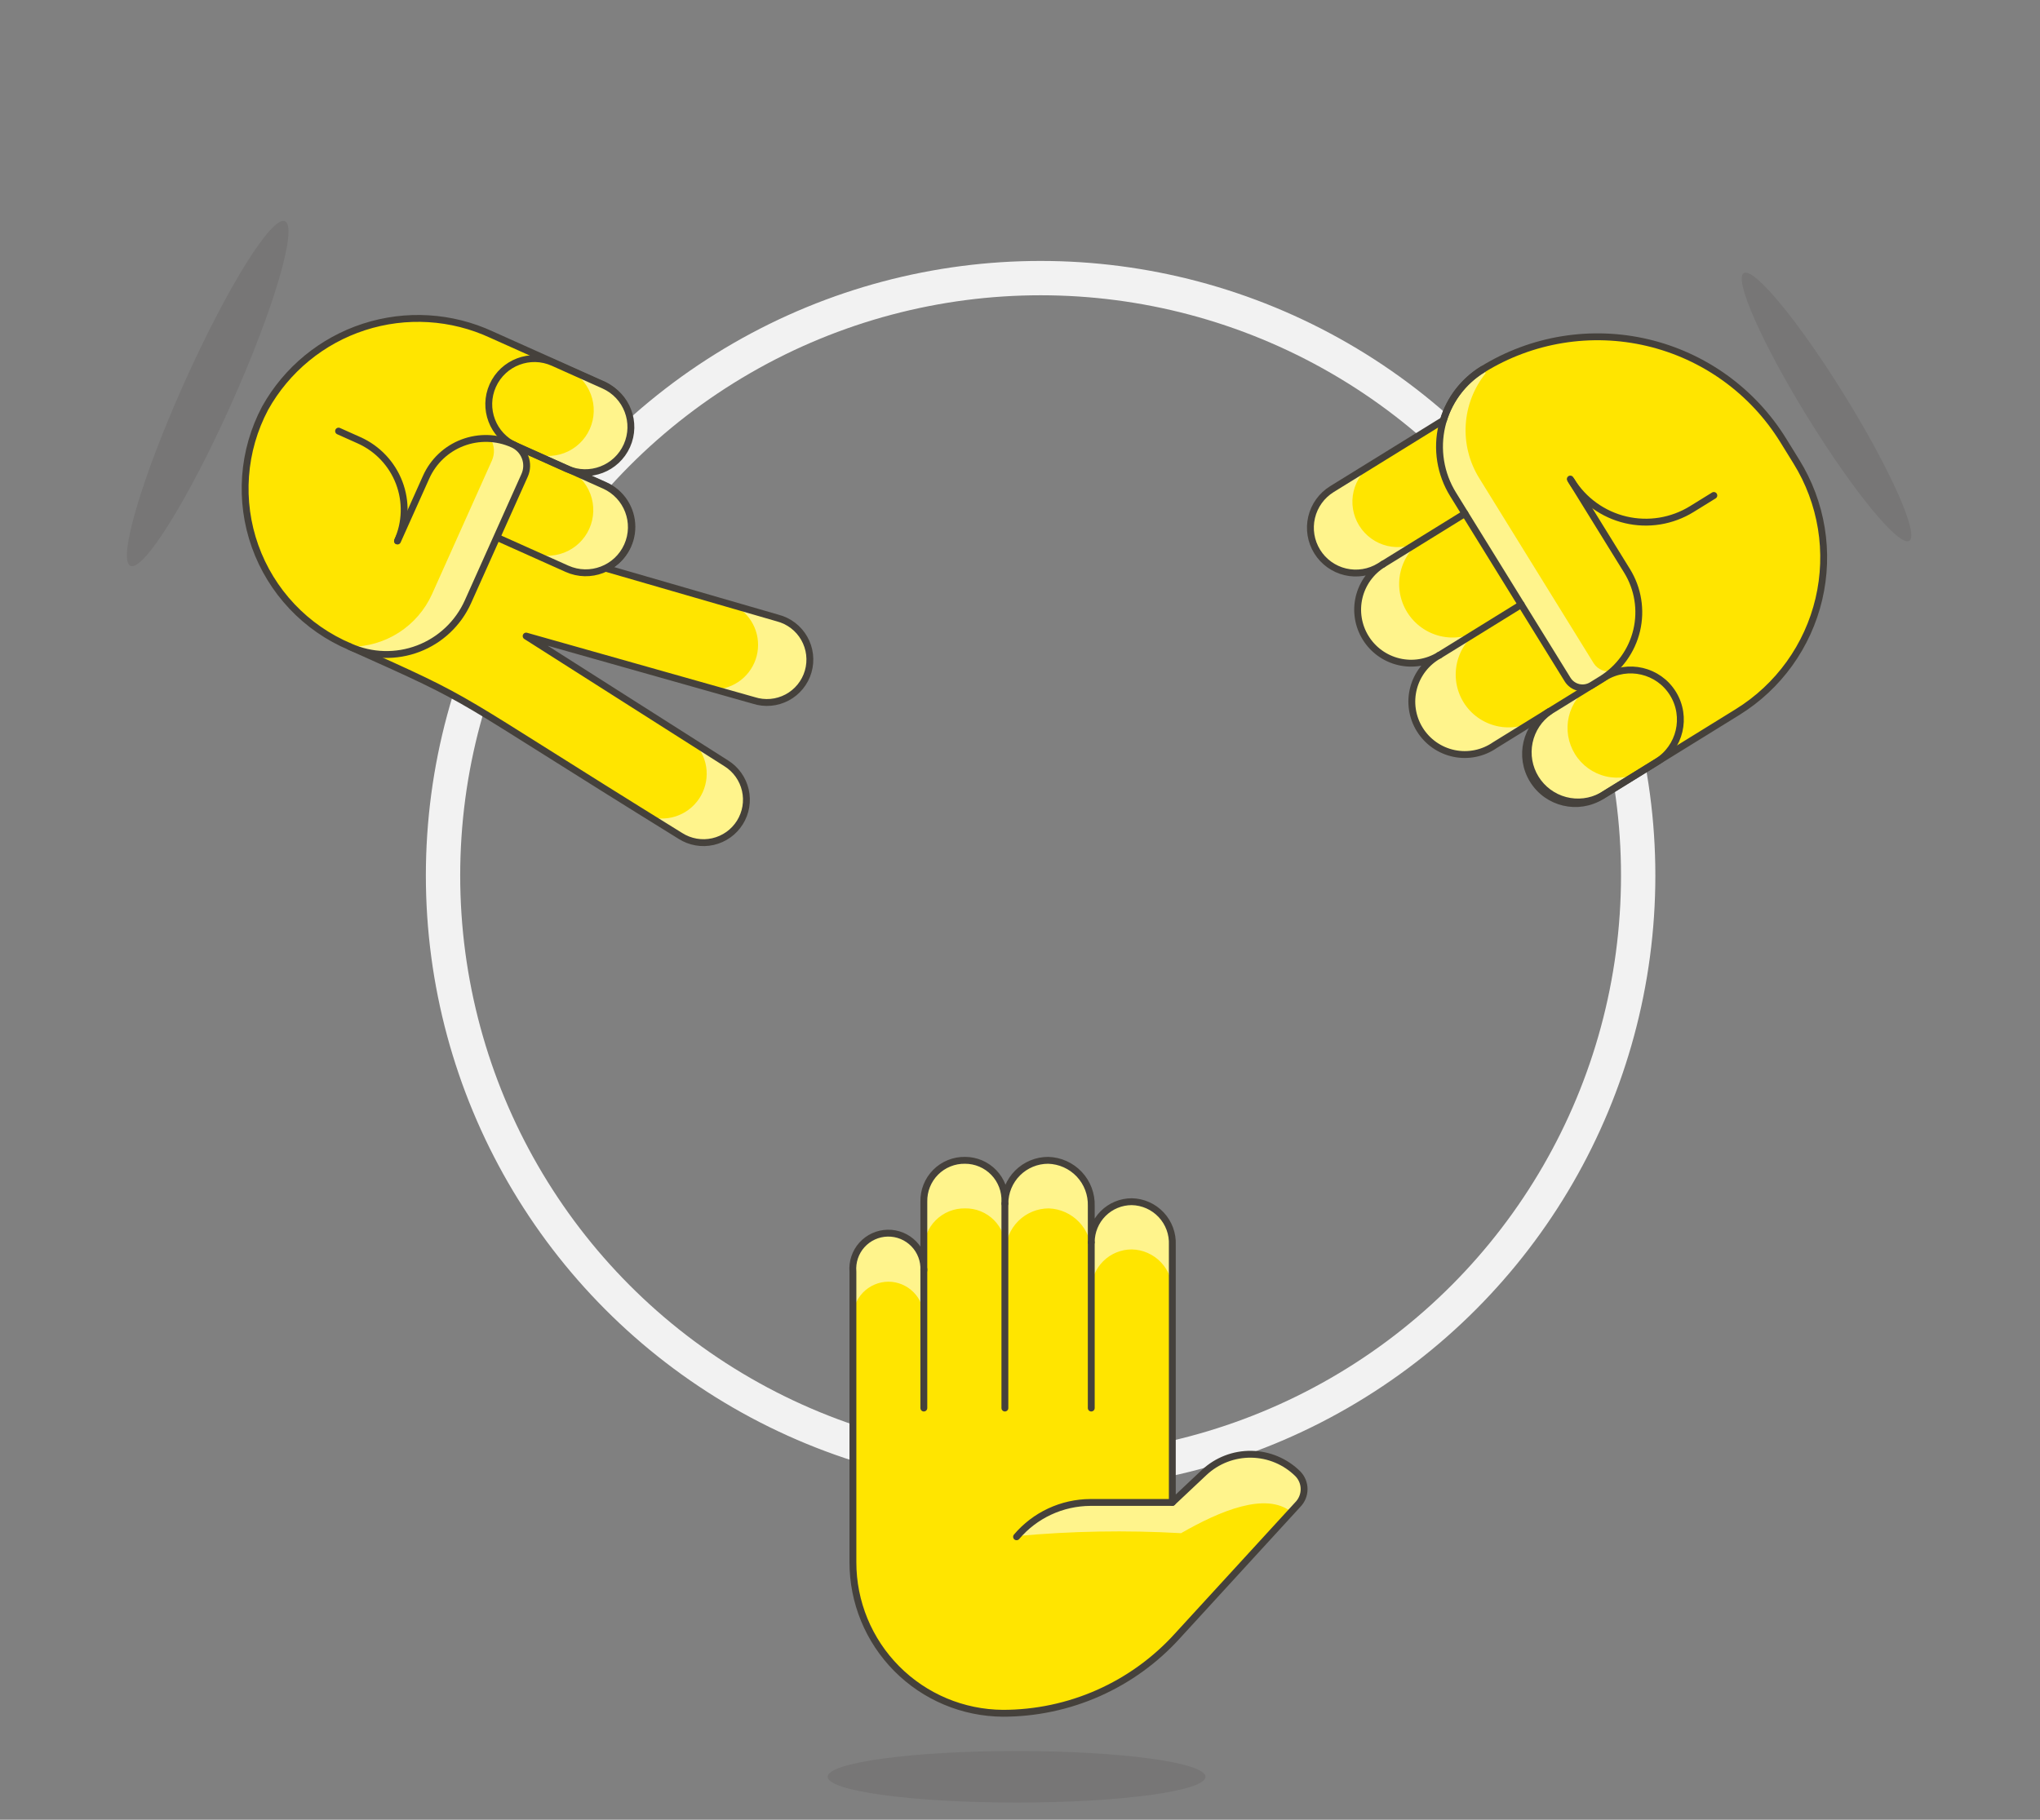 <svg width="297" height="265" viewBox="0 0 297 265" fill="none" xmlns="http://www.w3.org/2000/svg">
<rect x="0" y="0" width="297" height="265" fill="#808080" stroke="none"/>
<circle cx="151.5" cy="127.5" r="87" stroke="#F2F2F2" stroke-width="5"/>
<g clip-path="url(#clip0_520_79)">
<path d="M210.144 61.197L193.911 71.231C192.421 72.152 191.358 73.627 190.956 75.331C190.553 77.036 190.845 78.831 191.766 80.321C192.687 81.811 194.162 82.874 195.867 83.276C197.571 83.678 199.366 83.387 200.856 82.466L201.352 82.159C200.482 82.697 199.726 83.401 199.128 84.231C198.529 85.061 198.1 86.001 197.865 86.997C197.63 87.993 197.594 89.025 197.758 90.035C197.922 91.046 198.283 92.013 198.821 92.884C199.359 93.754 200.063 94.51 200.893 95.108C201.724 95.706 202.663 96.135 203.659 96.37C204.655 96.605 205.687 96.642 206.697 96.478C207.707 96.314 208.675 95.953 209.546 95.415C208.628 95.918 207.823 96.602 207.179 97.426C206.535 98.25 206.065 99.197 205.799 100.208C205.532 101.22 205.474 102.275 205.628 103.309C205.782 104.344 206.146 105.336 206.696 106.226C207.246 107.116 207.971 107.884 208.827 108.485C209.684 109.085 210.654 109.505 211.677 109.719C212.701 109.933 213.758 109.936 214.783 109.728C215.808 109.52 216.781 109.106 217.641 108.51L225.597 103.592C224.074 104.651 223.014 106.254 222.636 108.07C222.258 109.887 222.592 111.78 223.567 113.358C224.543 114.936 226.087 116.08 227.881 116.555C229.675 117.029 231.582 116.798 233.21 115.908L252.969 103.695C255.926 101.864 258.493 99.469 260.524 96.646C262.554 93.823 264.009 90.629 264.805 87.243C265.601 83.859 265.723 80.35 265.163 76.918C264.603 73.486 263.372 70.198 261.542 67.242L259.614 64.123C255.181 56.951 248.08 51.834 239.873 49.897C231.667 47.96 223.028 49.363 215.856 53.796C213.109 55.48 211.076 58.113 210.144 61.197Z" fill="#FFE500"/>
<path d="M197.88 76.541C196.959 75.052 196.667 73.257 197.07 71.552C197.472 69.847 198.535 68.372 200.025 67.451L193.911 71.231C192.421 72.152 191.358 73.627 190.956 75.331C190.554 77.036 190.845 78.831 191.766 80.321C192.687 81.811 194.162 82.874 195.867 83.276C197.571 83.678 199.366 83.387 200.856 82.466L206.97 78.687C205.48 79.608 203.685 79.899 201.98 79.497C200.276 79.094 198.801 78.031 197.88 76.541Z" fill="#FFF48C"/>
<path d="M229.303 109.825C228.801 109.017 228.463 108.118 228.308 107.18C228.154 106.241 228.186 105.282 228.403 104.356C228.62 103.43 229.018 102.556 229.573 101.784C230.129 101.012 230.831 100.357 231.64 99.857L225.527 103.636C224.003 104.695 222.943 106.298 222.565 108.114C222.188 109.931 222.521 111.823 223.497 113.402C224.472 114.98 226.016 116.124 227.81 116.599C229.604 117.073 231.511 116.842 233.14 115.952L239.253 112.173C237.622 113.181 235.658 113.5 233.792 113.06C231.926 112.619 230.311 111.456 229.303 109.825Z" fill="#FFF48C"/>
<path d="M213.085 102.289C212.01 100.55 211.67 98.455 212.139 96.466C212.609 94.476 213.85 92.754 215.589 91.679C213.831 92.766 211.713 93.11 209.702 92.635C207.691 92.16 205.951 90.906 204.864 89.148C203.777 87.391 203.434 85.273 203.908 83.262C204.383 81.251 205.637 79.51 207.395 78.424L201.352 82.159C200.482 82.697 199.726 83.401 199.128 84.231C198.529 85.062 198.1 86.001 197.865 86.997C197.63 87.993 197.594 89.025 197.758 90.035C197.922 91.046 198.283 92.013 198.821 92.884C199.359 93.754 200.063 94.51 200.893 95.108C201.724 95.706 202.663 96.135 203.659 96.37C204.655 96.605 205.687 96.642 206.697 96.478C207.707 96.314 208.675 95.953 209.546 95.415C208.628 95.918 207.823 96.602 207.179 97.426C206.535 98.25 206.065 99.197 205.799 100.208C205.532 101.22 205.474 102.275 205.628 103.309C205.782 104.344 206.146 105.336 206.696 106.226C207.246 107.116 207.971 107.884 208.827 108.485C209.684 109.085 210.654 109.505 211.677 109.719C212.701 109.933 213.758 109.936 214.783 109.728C215.809 109.52 216.781 109.106 217.641 108.51L223.754 104.731C222.895 105.276 221.936 105.644 220.933 105.816C219.93 105.988 218.903 105.96 217.911 105.733C216.919 105.506 215.982 105.085 215.153 104.493C214.325 103.902 213.622 103.153 213.085 102.289Z" fill="#FFF48C"/>
<path opacity="0.15" d="M268.579 57.626C261.924 46.86 255.339 38.868 253.871 39.776C252.403 40.683 256.608 50.146 263.262 60.912C269.917 71.678 276.502 79.67 277.97 78.762C279.438 77.855 275.234 68.392 268.579 57.626Z" fill="#45413C"/>
<path d="M225.544 103.625C222.138 105.73 221.081 110.194 223.184 113.595C225.286 116.996 229.751 118.046 233.157 115.941L241.203 110.968C244.608 108.863 245.665 104.399 243.563 100.998C241.461 97.597 236.995 96.546 233.59 98.652L225.544 103.625Z" stroke="#45413C" stroke-linecap="round" stroke-linejoin="round"/>
<path d="M210.15 61.168C209.597 62.967 209.435 64.863 209.676 66.729C209.917 68.596 210.555 70.388 211.548 71.987L228.209 98.941C228.385 99.232 228.618 99.484 228.893 99.684C229.168 99.884 229.48 100.027 229.811 100.106C230.142 100.184 230.485 100.195 230.82 100.139C231.156 100.083 231.477 99.961 231.764 99.78L233.147 98.926C235.736 97.325 237.584 94.761 238.283 91.798C238.982 88.835 238.476 85.715 236.875 83.126L217.991 52.575C217.299 53.002 216.536 53.351 215.845 53.779C213.111 55.467 211.086 58.094 210.15 61.168Z" fill="#FFE500"/>
<path d="M232.019 96.586L215.358 69.632C213.912 67.302 213.226 64.58 213.394 61.844C213.563 59.107 214.578 56.49 216.299 54.355L215.905 53.717C214.426 54.628 213.142 55.821 212.125 57.228C211.108 58.636 210.379 60.23 209.979 61.919C209.579 63.609 209.516 65.361 209.793 67.075C210.071 68.789 210.684 70.431 211.596 71.908L228.279 98.897C228.456 99.188 228.688 99.441 228.963 99.641C229.238 99.84 229.551 99.984 229.881 100.062C230.212 100.14 230.556 100.151 230.891 100.095C231.226 100.04 231.547 99.918 231.835 99.736L233.217 98.882C233.78 98.531 234.314 98.135 234.813 97.7C234.29 97.832 233.737 97.796 233.235 97.596C232.733 97.396 232.308 97.042 232.019 96.586Z" fill="#FFF48C"/>
<path d="M215.856 53.796C214.377 54.707 213.093 55.9 212.076 57.307C211.059 58.715 210.33 60.309 209.93 61.998C209.53 63.688 209.467 65.44 209.744 67.154C210.022 68.868 210.635 70.51 211.548 71.987L228.209 98.941C228.385 99.232 228.618 99.484 228.893 99.684C229.168 99.884 229.48 100.027 229.811 100.106C230.142 100.184 230.485 100.195 230.82 100.139C231.156 100.083 231.477 99.961 231.764 99.78L233.147 98.926C235.736 97.325 237.584 94.761 238.283 91.798C238.982 88.835 238.476 85.715 236.875 83.126L228.616 69.764" stroke="#45413C" stroke-linecap="round" stroke-linejoin="round"/>
<path d="M209.546 95.415L221.472 88.043" stroke="#45413C" stroke-linecap="round" stroke-linejoin="round"/>
<path d="M210.144 61.197L193.911 71.231C192.421 72.152 191.358 73.627 190.956 75.331C190.553 77.036 190.845 78.831 191.766 80.321C192.687 81.811 194.162 82.874 195.867 83.276C197.571 83.678 199.366 83.387 200.856 82.466L201.352 82.159C200.482 82.697 199.726 83.401 199.128 84.231C198.529 85.061 198.1 86.001 197.865 86.997C197.63 87.993 197.594 89.025 197.758 90.035C197.922 91.046 198.283 92.013 198.821 92.884C199.359 93.754 200.063 94.51 200.893 95.108C201.724 95.706 202.663 96.135 203.659 96.37C204.655 96.605 205.687 96.642 206.697 96.478C207.707 96.314 208.675 95.953 209.546 95.415V95.415C208.628 95.918 207.823 96.602 207.179 97.426C206.535 98.25 206.065 99.197 205.799 100.208C205.532 101.22 205.474 102.275 205.628 103.309C205.782 104.344 206.146 105.336 206.696 106.226C207.246 107.116 207.971 107.884 208.827 108.485C209.684 109.085 210.654 109.505 211.677 109.719C212.701 109.933 213.758 109.936 214.783 109.728C215.808 109.52 216.781 109.106 217.641 108.51L225.597 103.592C224.074 104.651 223.014 106.254 222.636 108.07C222.258 109.887 222.592 111.78 223.567 113.358C224.543 114.936 226.087 116.08 227.881 116.555C229.675 117.029 231.582 116.798 233.21 115.908L252.969 103.695C255.926 101.864 258.493 99.469 260.524 96.646C262.554 93.823 264.009 90.629 264.805 87.243C265.601 83.859 265.723 80.35 265.163 76.918C264.603 73.486 263.372 70.198 261.542 67.242L259.614 64.123C255.181 56.951 248.08 51.834 239.873 49.897C231.667 47.96 223.028 49.363 215.856 53.796C213.109 55.48 211.076 58.113 210.144 61.197V61.197Z" stroke="#45413C" stroke-linecap="round" stroke-linejoin="round"/>
<path d="M201.352 82.159L213.278 74.787" stroke="#45413C" stroke-linecap="round" stroke-linejoin="round"/>
<path d="M228.758 69.994C229.639 71.418 230.791 72.655 232.149 73.634C233.508 74.613 235.046 75.315 236.675 75.7C238.305 76.084 239.994 76.144 241.647 75.876C243.3 75.607 244.883 75.016 246.307 74.136L249.515 72.153" stroke="#45413C" stroke-linecap="round" stroke-linejoin="round"/>
</g>
<path opacity="0.15" d="M26.816 55.777C20.606 69.637 17.104 81.559 18.994 82.406C20.884 83.253 27.45 72.704 33.661 58.843C39.871 44.983 43.374 33.061 41.484 32.214C39.594 31.367 33.027 41.917 26.816 55.777Z" fill="#45413C"/>
<path d="M107.718 119.779C108.597 118.375 108.883 116.679 108.512 115.064C108.142 113.449 107.145 112.048 105.741 111.168L76.599 92.63L109.739 102.001C110.535 102.258 111.374 102.352 112.207 102.279C113.04 102.205 113.85 101.965 114.588 101.573C115.327 101.181 115.979 100.645 116.507 99.996C117.034 99.347 117.427 98.6 117.66 97.797C117.893 96.994 117.963 96.152 117.865 95.322C117.767 94.491 117.504 93.689 117.09 92.962C116.677 92.235 116.122 91.599 115.458 91.091C114.794 90.582 114.035 90.212 113.225 90.003L88.153 82.74C89.307 82.207 90.283 81.352 90.965 80.278C91.647 79.205 92.005 77.958 91.997 76.686C91.989 75.415 91.615 74.172 90.92 73.107C90.225 72.042 89.239 71.2 88.078 70.68L82.603 68.227C84.187 68.823 85.94 68.793 87.503 68.141C89.065 67.49 90.321 66.267 91.013 64.722C91.706 63.177 91.783 61.426 91.228 59.826C90.674 58.226 89.531 56.898 88.031 56.112L71.582 48.742C65.749 46.032 59.107 45.629 52.989 47.613C46.871 49.597 41.731 53.822 38.599 59.44C36.973 62.505 36.004 65.875 35.752 69.335C35.5 72.795 35.97 76.27 37.134 79.538C38.298 82.806 40.129 85.796 42.512 88.319C44.894 90.841 47.775 92.839 50.972 94.187C70.432 102.907 63.93 99.994 99.061 121.735C99.757 122.178 100.534 122.479 101.347 122.621C102.16 122.763 102.992 122.742 103.797 122.56C104.602 122.378 105.363 122.039 106.036 121.562C106.709 121.084 107.281 120.478 107.718 119.779Z" fill="#FFE500"/>
<path d="M107.098 88.27C108.332 88.978 109.301 90.07 109.855 91.38C110.409 92.691 110.517 94.146 110.164 95.524C109.811 96.902 109.015 98.126 107.9 99.009C106.784 99.891 105.41 100.384 103.987 100.41L109.673 102.026C110.469 102.283 111.308 102.377 112.141 102.304C112.974 102.23 113.784 101.99 114.522 101.598C115.261 101.206 115.913 100.67 116.441 100.021C116.969 99.373 117.361 98.625 117.594 97.822C117.827 97.019 117.897 96.177 117.799 95.347C117.701 94.516 117.438 93.714 117.024 92.987C116.611 92.26 116.056 91.624 115.392 91.116C114.728 90.607 113.969 90.237 113.159 90.028L107.098 88.27Z" fill="#FFF48C"/>
<path d="M107.718 119.779C108.597 118.375 108.883 116.679 108.512 115.064C108.142 113.449 107.145 112.048 105.742 111.168L101.176 108.273C102.165 109.354 102.762 110.736 102.87 112.197C102.978 113.658 102.591 115.113 101.772 116.327C100.952 117.542 99.748 118.445 98.353 118.892C96.957 119.339 95.452 119.303 94.08 118.791C95.62 119.755 97.252 120.76 99.01 121.849C99.715 122.295 100.502 122.596 101.325 122.734C102.147 122.871 102.989 122.843 103.801 122.65C104.612 122.457 105.377 122.104 106.05 121.61C106.723 121.117 107.29 120.495 107.718 119.779Z" fill="#FFF48C"/>
<path d="M57.872 78.787C58.468 77.457 58.797 76.023 58.838 74.566C58.88 73.108 58.634 71.657 58.115 70.295C57.596 68.933 56.813 67.687 55.812 66.627C54.812 65.567 53.612 64.715 52.282 64.119L49.293 62.78" stroke="#45413C" stroke-linecap="round" stroke-linejoin="round"/>
<path d="M107.718 119.779C108.597 118.375 108.883 116.679 108.512 115.064C108.142 113.449 107.145 112.048 105.741 111.168L76.599 92.63L109.739 102.001C110.535 102.258 111.374 102.352 112.207 102.279C113.04 102.205 113.85 101.965 114.588 101.573C115.327 101.181 115.979 100.645 116.507 99.996C117.034 99.347 117.427 98.6 117.66 97.797C117.893 96.994 117.963 96.152 117.865 95.322C117.767 94.491 117.504 93.689 117.09 92.962C116.677 92.235 116.122 91.599 115.458 91.091C114.794 90.582 114.035 90.212 113.225 90.003L88.153 82.74C89.307 82.207 90.283 81.352 90.965 80.278C91.647 79.205 92.005 77.958 91.997 76.686C91.989 75.415 91.615 74.172 90.92 73.107C90.225 72.042 89.239 71.2 88.078 70.68L82.603 68.227C84.187 68.823 85.94 68.793 87.503 68.141C89.065 67.49 90.321 66.267 91.013 64.722C91.706 63.177 91.783 61.426 91.228 59.826C90.674 58.226 89.531 56.898 88.031 56.112L71.582 48.742C65.749 46.032 59.107 45.629 52.989 47.613C46.871 49.597 41.731 53.822 38.599 59.44C36.973 62.505 36.004 65.875 35.752 69.335C35.5 72.795 35.97 76.27 37.134 79.538C38.298 82.806 40.129 85.796 42.512 88.319C44.894 90.841 47.775 92.839 50.972 94.187C70.432 102.907 63.93 99.994 99.061 121.735C99.757 122.178 100.534 122.479 101.347 122.621C102.16 122.763 102.992 122.742 103.797 122.56C104.602 122.378 105.363 122.039 106.036 121.562C106.709 121.084 107.281 120.478 107.718 119.779V119.779Z" stroke="#45413C" stroke-linecap="round" stroke-linejoin="round"/>
<path d="M82.481 68.254C85.832 69.756 89.767 68.257 91.269 64.905C92.77 61.553 91.271 57.619 87.919 56.117L80.527 52.805C77.176 51.303 73.241 52.803 71.739 56.154C70.238 59.506 71.737 63.44 75.089 64.942L82.481 68.254Z" fill="#FFE500"/>
<path d="M82.551 82.832C85.902 84.334 89.837 82.835 91.339 79.483C92.84 76.131 91.341 72.197 87.989 70.695L75.122 64.93C71.77 63.428 67.836 64.927 66.334 68.279C64.832 71.63 66.332 75.565 69.683 77.067L82.551 82.832Z" fill="#FFE500"/>
<path d="M91.223 64.885C91.942 63.279 91.996 61.454 91.373 59.809C90.749 58.163 89.499 56.832 87.896 56.107L82.535 53.705C84.138 54.43 85.388 55.761 86.011 57.406C86.635 59.051 86.581 60.877 85.862 62.482C85.143 64.086 83.817 65.338 82.175 65.964C80.533 66.59 78.71 66.537 77.107 65.819L82.582 68.272C84.179 68.952 85.979 68.978 87.595 68.344C89.211 67.711 90.513 66.469 91.223 64.885Z" fill="#FFF48C"/>
<path d="M91.339 79.483C92.053 77.873 92.102 76.045 91.474 74.399C90.847 72.753 89.594 71.421 87.989 70.695L82.514 68.242C84.103 68.976 85.339 70.307 85.954 71.946C86.568 73.586 86.511 75.401 85.795 76.999C85.075 78.605 83.749 79.859 82.106 80.489C80.463 81.119 78.638 81.072 77.03 80.359L82.505 82.812C83.304 83.173 84.166 83.374 85.042 83.402C85.918 83.431 86.791 83.286 87.611 82.977C88.432 82.668 89.183 82.2 89.822 81.601C90.462 81.001 90.977 80.282 91.339 79.483Z" fill="#FFF48C"/>
<path d="M82.481 68.254C85.832 69.756 89.767 68.257 91.269 64.905C92.77 61.553 91.271 57.619 87.919 56.117L80.527 52.805C77.176 51.303 73.241 52.803 71.739 56.154C70.238 59.506 71.737 63.44 75.089 64.942L82.481 68.254Z" stroke="#45413C" stroke-linecap="round" stroke-linejoin="round"/>
<path d="M82.551 82.832C85.902 84.334 89.837 82.835 91.339 79.483C92.84 76.131 91.341 72.197 87.989 70.695L75.122 64.93C71.77 63.428 67.836 64.927 66.334 68.279C64.832 71.63 66.332 75.565 69.683 77.067L82.551 82.832Z" stroke="#45413C" stroke-linecap="round" stroke-linejoin="round"/>
<path d="M50.972 94.187C54.113 95.588 57.681 95.686 60.895 94.461C64.108 93.236 66.706 90.788 68.118 87.652L76.378 69.218C76.563 68.806 76.664 68.361 76.676 67.909C76.688 67.457 76.611 67.008 76.448 66.586C76.286 66.165 76.042 65.779 75.73 65.452C75.418 65.126 75.044 64.864 74.63 64.682C72.325 63.649 69.704 63.574 67.343 64.474C64.983 65.373 63.076 67.174 62.043 69.479L57.872 78.787" fill="#FFE500"/>
<path d="M50.972 94.187C54.113 95.588 57.681 95.686 60.895 94.461C64.108 93.236 66.706 90.788 68.118 87.652L76.378 69.218C76.563 68.806 76.664 68.361 76.676 67.909C76.688 67.457 76.611 67.008 76.448 66.586C76.286 66.165 76.042 65.779 75.73 65.452C75.418 65.126 75.044 64.864 74.63 64.682C73.615 64.233 72.527 63.969 71.419 63.9C71.706 64.376 71.874 64.913 71.907 65.468C71.94 66.022 71.838 66.576 71.61 67.082L62.9 86.519C61.865 88.813 60.188 90.758 58.071 92.119C55.954 93.48 53.488 94.198 50.972 94.187Z" fill="#FFF48C"/>
<path d="M50.972 94.187C54.113 95.588 57.681 95.686 60.895 94.461C64.108 93.236 66.706 90.788 68.118 87.652L76.378 69.218C76.563 68.806 76.664 68.361 76.676 67.909C76.688 67.457 76.611 67.008 76.448 66.586C76.286 66.165 76.042 65.779 75.73 65.452C75.418 65.126 75.044 64.864 74.63 64.682C72.325 63.649 69.704 63.574 67.343 64.474C64.983 65.373 63.076 67.174 62.043 69.479L57.872 78.787" stroke="#45413C" stroke-linecap="round" stroke-linejoin="round"/>
<path opacity="0.15" d="M148 262.5C163.188 262.5 175.5 260.821 175.5 258.75C175.5 256.679 163.188 255 148 255C132.812 255 120.5 256.679 120.5 258.75C120.5 260.821 132.812 262.5 148 262.5Z" fill="#45413C"/>
<path d="M175.325 214.425L170.675 218.8V181.3C170.712 180.496 170.588 179.693 170.309 178.939C170.031 178.184 169.604 177.493 169.054 176.905C168.504 176.318 167.842 175.847 167.107 175.52C166.373 175.193 165.58 175.016 164.775 175C163.21 175 161.71 175.622 160.603 176.728C159.497 177.835 158.875 179.335 158.875 180.9V175.625C158.902 174.776 158.76 173.93 158.459 173.135C158.158 172.341 157.703 171.614 157.12 170.996C156.536 170.378 155.837 169.881 155.062 169.535C154.286 169.188 153.449 168.998 152.6 168.975C150.929 168.975 149.327 169.639 148.145 170.82C146.964 172.002 146.3 173.604 146.3 175.275V175C146.33 174.22 146.203 173.441 145.925 172.711C145.647 171.981 145.225 171.315 144.683 170.753C144.141 170.19 143.492 169.742 142.773 169.437C142.054 169.132 141.281 168.974 140.5 168.975C139.706 168.961 138.918 169.108 138.182 169.406C137.446 169.705 136.778 170.148 136.218 170.711C135.658 171.273 135.217 171.943 134.922 172.68C134.627 173.417 134.483 174.206 134.5 175V185C134.534 184.292 134.422 183.585 134.171 182.922C133.92 182.259 133.535 181.655 133.041 181.147C132.547 180.639 131.954 180.238 131.299 179.968C130.643 179.699 129.939 179.567 129.231 179.581C128.522 179.594 127.824 179.754 127.18 180.048C126.535 180.343 125.958 180.767 125.484 181.294C125.01 181.82 124.649 182.439 124.424 183.111C124.199 183.783 124.114 184.494 124.175 185.2V227.5C124.168 233.307 126.46 238.88 130.55 243.002C134.639 247.124 140.194 249.46 146 249.5C150.797 249.502 155.541 248.497 159.924 246.551C164.308 244.604 168.235 241.759 171.45 238.2L188.95 219.1C189.535 218.502 189.862 217.699 189.862 216.862C189.862 216.026 189.535 215.223 188.95 214.625C187.146 212.836 184.718 211.816 182.178 211.779C179.638 211.742 177.181 212.69 175.325 214.425Z" fill="#FFE500"/>
<path d="M140.5 175.975C141.281 175.961 142.056 176.105 142.78 176.399C143.503 176.692 144.16 177.128 144.711 177.682C145.262 178.235 145.696 178.894 145.986 179.619C146.276 180.343 146.417 181.119 146.4 181.9V182.275C146.4 180.604 147.064 179.002 148.245 177.82C149.427 176.639 151.029 175.975 152.7 175.975C154.378 176.04 155.963 176.759 157.118 177.979C158.272 179.198 158.903 180.821 158.875 182.5V187.825C158.882 186.265 159.506 184.77 160.612 183.669C161.718 182.568 163.215 181.95 164.775 181.95C165.571 181.966 166.355 182.14 167.083 182.461C167.811 182.782 168.469 183.244 169.017 183.82C169.566 184.397 169.995 185.076 170.279 185.819C170.564 186.562 170.698 187.355 170.675 188.15V181.25C170.705 180.45 170.576 179.653 170.294 178.904C170.013 178.155 169.585 177.47 169.036 176.888C168.486 176.306 167.827 175.84 167.095 175.515C166.364 175.191 165.575 175.016 164.775 175C163.21 175 161.71 175.622 160.603 176.728C159.497 177.835 158.875 179.335 158.875 180.9V175.625C158.902 174.776 158.76 173.93 158.459 173.135C158.158 172.341 157.703 171.614 157.119 170.996C156.536 170.378 155.837 169.881 155.061 169.535C154.286 169.188 153.449 168.998 152.6 168.975C150.929 168.975 149.327 169.639 148.145 170.82C146.964 172.002 146.3 173.604 146.3 175.275V175C146.33 174.22 146.203 173.441 145.925 172.711C145.647 171.981 145.225 171.315 144.683 170.753C144.141 170.19 143.492 169.742 142.773 169.437C142.054 169.132 141.281 168.974 140.5 168.975C139.706 168.961 138.918 169.108 138.182 169.406C137.446 169.705 136.778 170.148 136.218 170.711C135.658 171.273 135.217 171.943 134.922 172.68C134.627 173.417 134.483 174.206 134.5 175V182C134.483 181.206 134.627 180.417 134.922 179.68C135.217 178.943 135.658 178.273 136.218 177.711C136.778 177.148 137.446 176.705 138.182 176.406C138.918 176.108 139.706 175.961 140.5 175.975Z" fill="#FFF48C"/>
<path d="M129.35 186.65C130.718 186.657 132.028 187.205 132.993 188.175C133.958 189.144 134.5 190.457 134.5 191.825V184.825C134.534 184.117 134.422 183.41 134.171 182.747C133.92 182.084 133.535 181.48 133.041 180.972C132.547 180.464 131.954 180.063 131.299 179.793C130.643 179.524 129.939 179.392 129.231 179.406C128.522 179.419 127.824 179.579 127.18 179.873C126.535 180.168 125.958 180.592 125.484 181.119C125.01 181.645 124.649 182.264 124.424 182.936C124.199 183.608 124.114 184.319 124.175 185.025V192.025C124.152 191.33 124.268 190.637 124.517 189.987C124.767 189.338 125.144 188.745 125.626 188.243C126.109 187.742 126.687 187.343 127.327 187.069C127.966 186.795 128.654 186.653 129.35 186.65Z" fill="#FFF48C"/>
<path d="M148 223.7C155.962 222.96 163.968 222.818 171.95 223.275C177.65 220 184.3 217.225 188 220.175L188.975 219.1C189.56 218.502 189.888 217.699 189.888 216.863C189.888 216.026 189.56 215.223 188.975 214.625C187.171 212.836 184.743 211.816 182.203 211.779C179.663 211.742 177.206 212.69 175.35 214.425L170.7 218.8H158.725C156.691 218.799 154.68 219.236 152.829 220.082C150.978 220.927 149.332 222.161 148 223.7Z" fill="#FFF48C"/>
<path d="M134.5 184.825V205.05" stroke="#45413C" stroke-linecap="round" stroke-linejoin="round"/>
<path d="M146.3 175.275V205.05" stroke="#45413C" stroke-linecap="round" stroke-linejoin="round"/>
<path d="M158.875 180.95V205.05" stroke="#45413C" stroke-linecap="round" stroke-linejoin="round"/>
<path d="M170.675 218.8H158.725C156.683 218.812 154.667 219.264 152.816 220.127C150.965 220.99 149.322 222.243 148 223.8" stroke="#45413C" stroke-linecap="round" stroke-linejoin="round"/>
<path d="M175.325 214.425L170.675 218.8V181.3C170.712 180.496 170.588 179.693 170.309 178.939C170.031 178.184 169.604 177.493 169.054 176.905C168.504 176.318 167.842 175.847 167.107 175.52C166.373 175.193 165.58 175.016 164.775 175C163.21 175 161.71 175.622 160.603 176.728C159.497 177.835 158.875 179.335 158.875 180.9V175.625C158.902 174.776 158.76 173.93 158.459 173.135C158.158 172.341 157.703 171.614 157.12 170.996C156.536 170.378 155.837 169.881 155.062 169.535C154.286 169.188 153.449 168.998 152.6 168.975C150.929 168.975 149.327 169.639 148.145 170.82C146.964 172.002 146.3 173.604 146.3 175.275V175C146.33 174.22 146.203 173.441 145.925 172.711C145.647 171.981 145.225 171.315 144.683 170.753C144.141 170.19 143.492 169.742 142.773 169.437C142.054 169.132 141.281 168.974 140.5 168.975C139.706 168.961 138.918 169.108 138.182 169.406C137.446 169.705 136.778 170.148 136.218 170.711C135.658 171.273 135.217 171.943 134.922 172.68C134.627 173.417 134.483 174.206 134.5 175V185C134.534 184.292 134.422 183.585 134.171 182.922C133.92 182.259 133.535 181.655 133.041 181.147C132.547 180.639 131.954 180.238 131.299 179.968C130.643 179.699 129.939 179.567 129.231 179.581C128.522 179.594 127.824 179.754 127.18 180.048C126.535 180.343 125.958 180.767 125.484 181.294C125.01 181.82 124.649 182.439 124.424 183.111C124.199 183.783 124.114 184.494 124.175 185.2V227.5C124.168 233.307 126.46 238.88 130.55 243.002C134.639 247.124 140.194 249.46 146 249.5C150.797 249.502 155.541 248.497 159.924 246.551C164.308 244.604 168.235 241.759 171.45 238.2L188.95 219.1C189.535 218.502 189.862 217.699 189.862 216.862C189.862 216.026 189.535 215.223 188.95 214.625V214.625C187.146 212.836 184.718 211.816 182.178 211.779C179.638 211.742 177.181 212.69 175.325 214.425V214.425Z" stroke="#45413C" stroke-linecap="round" stroke-linejoin="round"/>
<defs>
<clipPath id="clip0_520_79">
<rect width="100" height="100" fill="white" transform="translate(211.579 151.641) rotate(-121.722)"/>
</clipPath>
</defs>
</svg>
